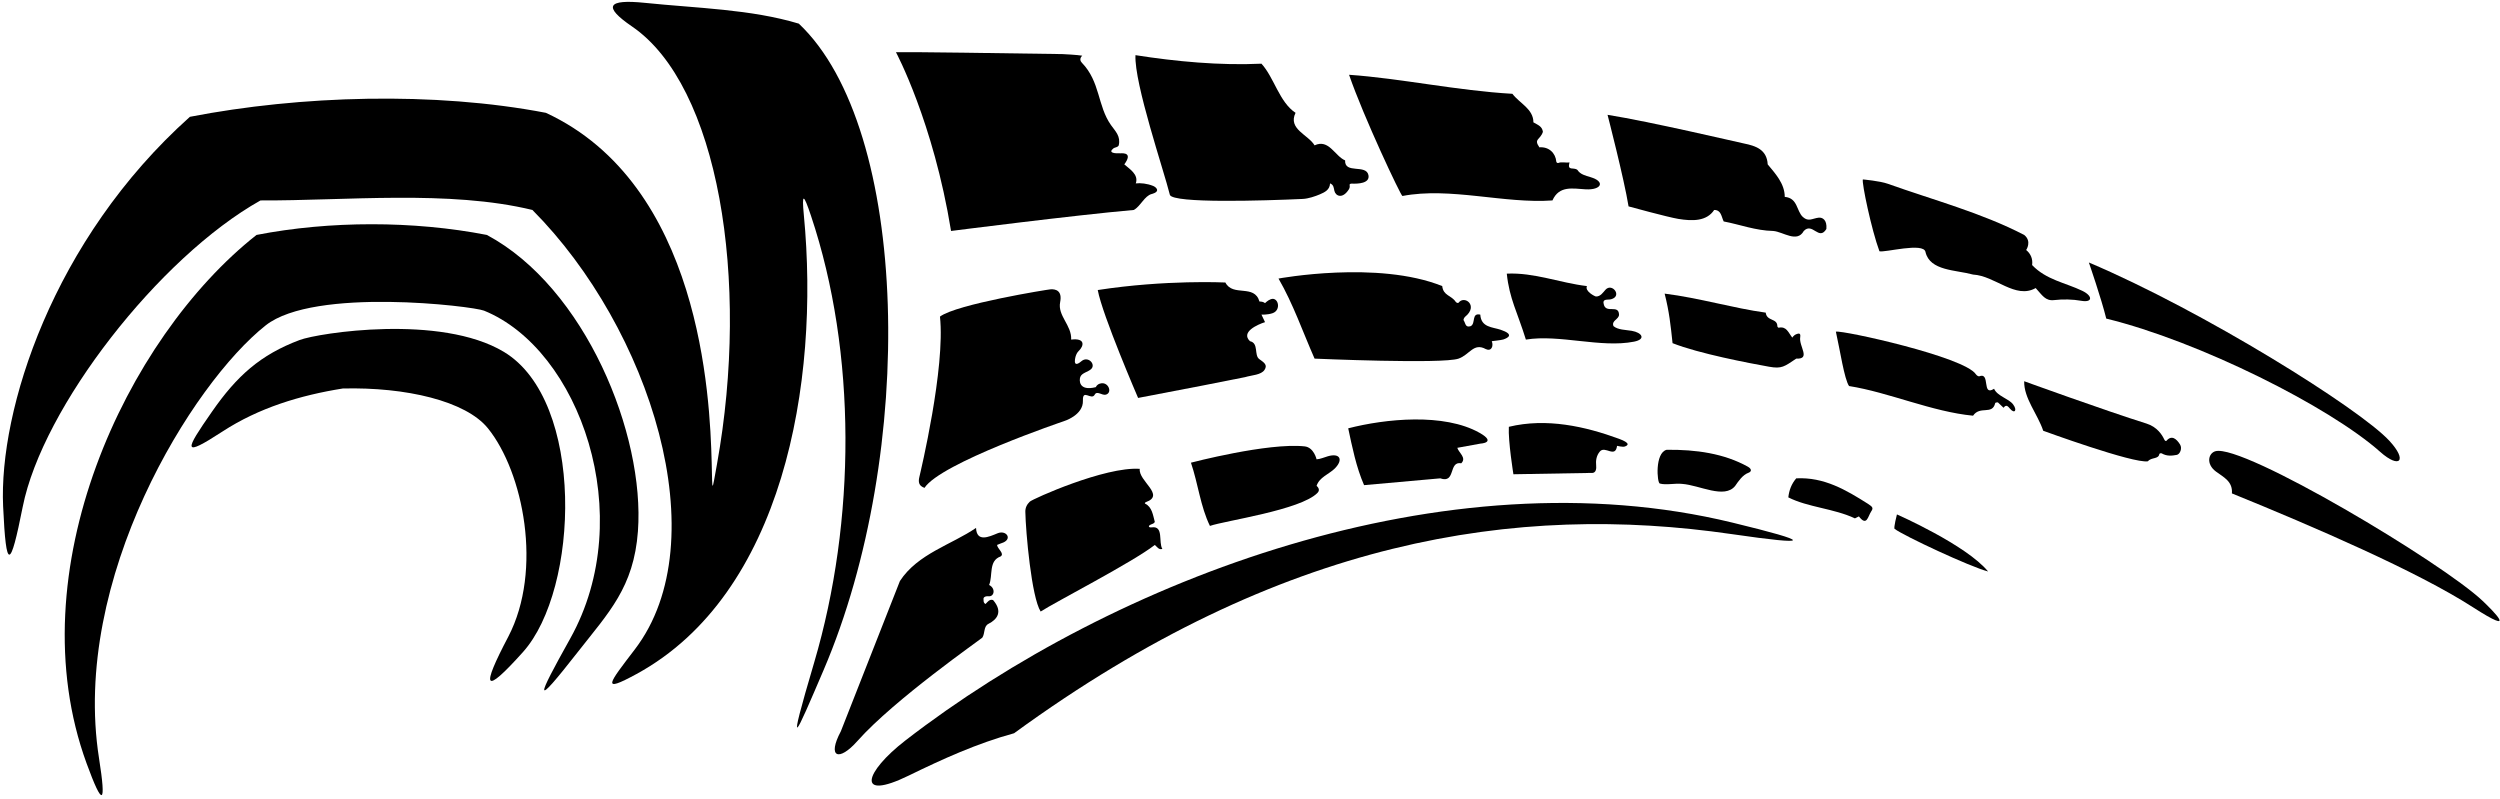 <?xml version="1.0" encoding="UTF-8"?>
<svg xmlns="http://www.w3.org/2000/svg" xmlns:xlink="http://www.w3.org/1999/xlink" width="560pt" height="179pt" viewBox="0 0 560 179" version="1.1">
<g id="surface1">
<path style=" stroke:none;fill-rule:nonzero;fill:rgb(0%,0%,0%);fill-opacity:1;" d="M 141.582 5.938 C 160.91 19.148 168.066 62.645 160.598 104.004 C 159.418 110.543 159.59 110.387 159.418 103.633 C 159.039 88.695 156.898 41.328 122.281 25.273 C 97.328 20.48 67.316 21.367 42.539 26.164 C 11.723 53.73 -0.277 91.973 0.699 113.422 C 1.371 128.199 2.324 127.457 5.09 113.523 C 9.516 91.266 35.559 57.688 58.348 44.898 C 77.348 44.988 100.613 42.504 119.262 47.031 C 145.652 73.574 160.789 121.086 142.227 145.43 C 136.379 153.094 134.426 155.422 142.598 150.969 C 175.332 133.113 183.688 85.902 180.062 48.191 C 179.578 43.137 179.992 43.348 181.664 48.34 C 191.957 79.098 191.711 116.727 182.395 148.332 C 176.008 169.98 178.094 165.031 184.48 150.109 C 205.34 101.34 203.816 28.762 178.938 5.297 C 168.188 2.055 156.102 1.84 144.492 0.641 C 136.004 -0.234 134.996 1.438 141.582 5.938 "/>
<path style=" stroke:none;fill-rule:nonzero;fill:rgb(0%,0%,0%);fill-opacity:1;" d="M 59.527 72.875 C 70.43 64.273 105.945 68.578 108.422 69.586 C 129.801 78.258 143.109 115.516 127.723 143.047 C 120.047 156.781 119.309 158.992 129.469 145.996 C 136.328 137.227 141.965 131.578 142.895 119.02 C 144.5 97.297 131.066 64.379 109.051 52.625 C 92.621 49.43 73.887 49.43 57.457 52.625 C 28.113 75.773 3.73 128.117 19.395 170.992 C 23.016 180.898 23.84 180.395 22.184 169.867 C 15.855 129.625 43.094 85.844 59.527 72.875 "/>
<path style=" stroke:none;fill-rule:nonzero;fill:rgb(0%,0%,0%);fill-opacity:1;" d="M 109.301 95.945 C 117.219 105.758 121.637 127.672 113.867 142.598 C 107.734 154.258 108.27 155.953 117.141 146.066 C 129.789 131.969 131.082 89.77 112.871 78.82 C 98.691 70.297 71.293 74.594 67.137 76.156 C 58.301 79.48 53.062 84.203 47.484 92.215 C 41.352 101.023 40.672 102.621 49.871 96.637 C 57.977 91.363 67.203 88.555 76.785 87.023 C 90.906 86.676 104.355 89.816 109.301 95.945 "/>
<path style=" stroke:none;fill-rule:nonzero;fill:rgb(0%,0%,0%);fill-opacity:1;" d="M 218.633 118.25 C 213.215 121.977 205.578 124.02 201.582 130.148 L 188.352 163.805 C 185.23 169.652 187.859 170.734 192.078 165.969 C 200.32 156.672 219.895 143.051 220.035 142.836 C 220.688 141.859 220.281 140.312 221.414 139.742 C 223.406 138.738 224.676 136.988 222.449 134.41 C 221.648 134.145 221.207 134.855 220.762 135.297 C 220.23 135.031 220.316 134.5 220.316 133.969 C 220.578 133.551 221.02 133.531 221.48 133.566 C 222.727 133.664 223.074 131.793 221.562 131.035 C 222.449 128.906 221.383 125.621 224.137 124.645 C 225.094 124.008 223.426 122.957 223.34 122.066 C 223.793 121.84 224.312 121.711 224.762 121.512 C 226.789 120.602 225.328 118.684 223.461 119.453 C 221.508 120.258 218.777 121.535 218.633 118.25 "/>
<path style=" stroke:none;fill-rule:nonzero;fill:rgb(0%,0%,0%);fill-opacity:1;" d="M 387.879 119.637 C 406.16 122.285 406.164 121.465 388.066 117.066 C 323.73 101.43 249.598 129.684 202.816 165.859 C 193.609 172.98 191.637 179.551 203.547 173.734 C 211.152 170.02 218.871 166.512 227.156 164.246 C 287.078 120.555 339.762 112.652 387.879 119.637 "/>
<path style=" stroke:none;fill-rule:nonzero;fill:rgb(0%,0%,0%);fill-opacity:1;" d="M 213.035 51.738 C 213.035 51.738 240.742 48.188 253.973 47.031 C 255.488 46.203 256.363 43.883 257.965 43.461 C 260.062 42.91 258.992 41.922 258.289 41.641 C 256.969 41.113 255.473 40.949 254.418 41.082 C 255.129 39.039 252.906 37.797 251.844 36.82 C 253.75 34.227 251.695 34.316 251.012 34.34 C 249.73 34.391 248.113 34.273 249.414 33.23 C 249.719 32.984 250.352 33.051 250.598 32.559 C 251.07 30.508 249.863 29.434 248.859 28.016 C 245.812 23.715 246.484 18.328 242.336 14.051 C 241.523 13.215 242.43 12.473 242.43 12.473 C 241.363 12.293 238.355 12.121 237.988 12.117 C 226.352 11.934 202.758 11.602 200.691 11.688 C 200.691 11.688 209.07 27.289 213.035 51.738 "/>
<path style=" stroke:none;fill-rule:nonzero;fill:rgb(0%,0%,0%);fill-opacity:1;" d="M 210.551 70.918 C 211.793 82.375 206.176 105.816 205.934 106.859 C 205.688 107.902 205.754 108.836 207.086 109.281 C 210.727 103.688 238.258 94.363 238.258 94.363 C 238.258 94.363 242.703 93.047 242.574 89.734 C 242.469 86.969 244.484 89.797 245.219 88.398 C 245.727 87.438 246.863 88.652 247.727 88.398 C 249.191 87.969 248.34 85.633 246.707 85.859 C 246.195 85.93 245.742 86.141 245.449 86.723 C 241.59 87.691 241.719 85.133 241.988 84.43 C 242.352 83.504 243.691 83.344 244.402 82.684 C 245.559 81.613 243.711 79.66 242.254 80.898 C 239.922 82.883 241.066 79.434 240.941 79.832 C 241.082 79.383 241.289 78.945 241.617 78.633 C 242.844 77.469 243.145 75.668 239.941 76.07 C 240.102 72.859 236.859 70.738 237.473 67.676 C 237.996 65.066 236.426 64.734 235.324 64.805 C 234.777 64.836 214.293 68.121 210.551 70.918 "/>
<path style=" stroke:none;fill-rule:nonzero;fill:rgb(0%,0%,0%);fill-opacity:1;" d="M 229.676 114.633 C 229.758 119.176 231.062 133.789 233.105 136.984 C 236.391 134.855 253.797 125.887 258.68 122.066 C 259.215 122.512 259.566 123.223 260.367 122.957 C 259.445 121.449 260.738 117.727 257.977 118.129 C 257.281 118.23 257.078 117.785 257.824 117.484 C 258.125 117.359 258.504 117.273 258.68 116.918 C 258.266 115.43 258.086 113.562 256.492 112.809 C 256.371 112.75 256.5 112.539 256.676 112.477 C 261.121 110.898 254.965 107.754 255.305 105.02 C 247.492 104.484 231.348 111.746 230.68 112.367 C 230.016 112.992 229.656 113.758 229.676 114.633 "/>
<path style=" stroke:none;fill-rule:nonzero;fill:rgb(0%,0%,0%);fill-opacity:1;" d="M 254.934 89.137 C 262.039 87.805 278.5 84.598 278.891 84.48 C 280.414 84.02 282.5 84.004 283.254 82.852 C 283.988 81.73 283.168 81.223 282.074 80.434 C 280.871 79.566 282.008 76.855 279.992 76.426 C 277.859 74.383 281.68 72.695 283.367 72.16 L 282.566 70.473 C 282.566 70.473 283.957 70.543 285.066 70.152 C 287.078 69.445 286.324 66.438 284.684 67.012 C 283.988 67.254 283.367 67.898 283.367 67.898 C 282.98 67.602 282.566 67.543 282.121 67.543 C 280.969 63.547 276.172 66.566 274.484 63.281 C 274.484 63.281 261.18 62.613 245.895 64.969 C 246.91 70.555 254.934 89.137 254.934 89.137 "/>
<path style=" stroke:none;fill-rule:nonzero;fill:rgb(0%,0%,0%);fill-opacity:1;" d="M 262.055 43.656 C 262.781 45.598 283.035 44.961 291.809 44.562 C 293.051 44.508 294.629 43.973 295.656 43.531 C 296.738 43.066 297.875 42.527 297.93 41.082 C 298.75 41.371 298.758 42.105 298.895 42.719 C 299.16 43.926 300.723 44.664 302.145 42.414 C 302.32 42.137 302.395 41.809 302.309 41.422 C 302.281 41.312 302.43 41.109 302.797 41.129 C 304.074 41.191 306.914 41.121 306.531 39.23 C 306.023 36.707 301.148 39.039 301.305 35.93 C 298.996 34.953 297.664 31.047 294.465 32.559 C 293.047 30.16 288.43 28.914 290.203 25.273 C 286.562 22.879 285.41 17.371 282.566 14.266 C 273.242 14.707 263.398 13.773 254.344 12.355 C 254.047 18.688 260.734 38.281 262.055 43.656 "/>
<path style=" stroke:none;fill-rule:nonzero;fill:rgb(0%,0%,0%);fill-opacity:1;" d="M 271.023 117.805 C 274.383 116.629 291.414 114.246 295.133 110.387 C 295.914 109.578 294.91 108.836 294.91 108.836 C 295.578 106.836 297.695 106.242 299 104.934 C 300.922 103.004 300.203 101.41 297.453 102.199 C 296.598 102.441 295.754 102.844 294.91 102.887 C 294.91 102.887 294.328 100.215 292.234 99.988 C 284.031 99.113 266.773 103.641 266.773 103.641 C 268.383 108.395 268.91 113.484 271.023 117.805 "/>
<path style=" stroke:none;fill-rule:nonzero;fill:rgb(0%,0%,0%);fill-opacity:1;" d="M 286.387 62.395 C 289.672 68.078 291.801 74.293 294.465 80.332 C 294.465 80.332 323.148 81.586 326.715 80.332 C 329.238 79.441 330.074 76.691 332.828 78.199 C 334.039 78.777 334.605 77.578 334.16 76.426 C 334.16 76.426 336.312 76.184 336.73 76.047 C 337.805 75.691 339.266 74.914 336.125 73.859 C 334.297 73.246 331.758 73.359 331.586 70.473 C 329.543 70.031 330.609 72.43 329.453 73.051 C 328.203 73.465 328.312 72.414 327.867 71.77 C 327.742 71.59 327.988 71.117 328.203 70.941 C 331.25 68.473 328.031 66.047 326.719 67.809 C 326.609 67.957 326.211 67.812 326.07 67.598 C 325.09 66.121 323.293 66.258 323.059 64.082 C 308.602 58.273 286.387 62.395 286.387 62.395 "/>
<path style=" stroke:none;fill-rule:nonzero;fill:rgb(0%,0%,0%);fill-opacity:1;" d="M 302 95.945 C 302.887 100.09 303.773 104.586 305.551 108.672 L 322.617 107.148 C 326.168 108.391 324.391 103.242 327.324 103.773 C 328.566 102.531 326.789 101.465 326.434 100.312 L 331.605 99.371 C 331.605 99.371 335.355 99.18 331.43 96.957 C 323.457 92.449 310.293 93.809 302 95.945 "/>
<path style=" stroke:none;fill-rule:nonzero;fill:rgb(0%,0%,0%);fill-opacity:1;" d="M 314.145 43.902 C 324.84 41.844 336.965 45.676 347.746 44.898 C 349.266 41.484 352.359 42.258 355.203 42.41 C 358.691 42.594 359.695 40.703 356.254 39.672 C 355.18 39.348 353.977 39.078 353.34 38.062 C 352.453 37.352 351.031 38.418 351.566 36.375 C 350.762 36.52 349.777 36.188 349.059 36.508 C 348.902 36.578 348.637 36.414 348.617 36.219 C 348.434 34.227 346.922 32.84 344.816 33 C 343.484 31.047 344.992 31.402 345.613 29.535 C 345.438 28.293 344.551 28.027 343.484 27.406 C 343.484 24.387 340.375 23.145 338.777 21.012 C 326.348 20.301 313.734 17.551 302.191 16.75 C 305.391 26.074 313.828 43.965 314.145 43.902 "/>
<path style=" stroke:none;fill-rule:nonzero;fill:rgb(0%,0%,0%);fill-opacity:1;" d="M 355.473 64.082 C 349.414 63.363 343.645 61 337.52 61.297 C 338.109 66.938 339.887 69.895 341.797 76.07 C 349.254 74.84 358.605 77.996 366.004 76.535 C 368.793 75.984 367.793 74.488 365.504 74.105 C 364.113 73.871 362.422 73.906 361.422 73.051 C 360.891 71.805 362.664 71.539 362.664 70.473 C 362.574 68.164 359.91 70.207 359.289 68.344 C 358.793 66.785 360.09 67.238 360.875 67.035 C 363.488 66.352 361.102 63.262 359.621 64.91 C 359.105 65.48 358.512 66.449 357.496 66.414 C 357.258 66.406 354.938 65.234 355.473 64.082 "/>
<path style=" stroke:none;fill-rule:nonzero;fill:rgb(0%,0%,0%);fill-opacity:1;" d="M 363.914 100.031 C 364.703 99.781 365.301 99.258 362.641 98.285 C 355.121 95.527 346.426 93.559 337.98 95.605 C 337.801 98.801 339.004 106.234 339.004 106.234 L 356.535 105.93 C 356.535 105.93 357.746 106.148 357.539 104.234 C 357.438 103.285 357.547 102.094 358.379 101.125 C 359.539 99.77 361.832 102.742 362.223 99.867 C 362.223 99.867 363.461 100.172 363.914 100.031 "/>
<path style=" stroke:none;fill-rule:nonzero;fill:rgb(0%,0%,0%);fill-opacity:1;" d="M 375.926 49.031 C 379.105 49.555 382.289 49.586 383.977 47.031 C 385.574 47.031 385.574 48.539 386.109 49.605 C 389.84 50.316 393.215 51.648 397.211 51.738 C 399.43 51.914 402.535 54.488 404.047 51.738 C 406 49.695 407.422 54.047 409.109 51.293 C 409.297 49.195 408.188 48.668 407.379 48.758 C 405.98 48.918 405.113 49.742 403.859 48.617 C 402.395 47.309 402.738 44.355 399.785 44.102 C 399.785 41.082 397.562 38.773 395.965 36.82 C 395.785 33.496 393.273 32.672 390.668 32.145 C 389.375 31.883 369.59 27.23 360.09 25.719 C 360.09 25.719 363.789 40.016 364.797 46.23 C 364.797 46.23 373.578 48.645 375.926 49.031 "/>
<path style=" stroke:none;fill-rule:nonzero;fill:rgb(0%,0%,0%);fill-opacity:1;" d="M 391.656 105.902 C 392.387 105.641 392.426 105.043 391.496 104.527 C 386.164 101.57 379.902 100.68 373.32 100.754 C 370.656 101.465 371.18 108.137 371.789 108.309 C 373.203 108.715 375.234 108.207 376.785 108.391 C 380.691 108.66 386.285 111.855 388.684 108.836 C 389.422 107.762 390.371 106.359 391.656 105.902 "/>
<path style=" stroke:none;fill-rule:nonzero;fill:rgb(0%,0%,0%);fill-opacity:1;" d="M 398.129 73.078 C 398.121 71.219 395.77 72.027 395.52 70.031 C 388.328 69.055 380.691 66.746 372.879 65.77 C 373.926 69.895 374.223 72.855 374.652 76.867 C 380.512 79.199 391.867 81.359 396.281 82.148 C 399.133 82.656 399.68 82.117 402.359 80.332 C 405.699 80.488 402.922 77.582 403.246 75.547 C 403.414 74.492 402.836 74.688 402.402 74.848 C 402.047 74.98 401.738 75.227 401.473 75.625 C 400.551 74.453 400.18 73.043 398.43 73.406 C 398.324 73.43 398.129 73.203 398.129 73.078 "/>
<path style=" stroke:none;fill-rule:nonzero;fill:rgb(0%,0%,0%);fill-opacity:1;" d="M 418.422 112.855 C 413.527 109.762 408.613 106.832 402.359 107.148 C 401.293 108.391 400.762 109.812 400.582 111.41 C 404.934 113.633 410.797 113.898 415.504 116.117 L 416.391 115.672 C 418.188 118.004 418.387 115.691 419.16 114.539 C 419.617 113.855 419.57 113.582 418.422 112.855 "/>
<path style=" stroke:none;fill-rule:nonzero;fill:rgb(0%,0%,0%);fill-opacity:1;" d="M 442.598 83.836 C 440.031 79.926 412.781 73.938 411.238 74.293 C 412.188 78.551 413.117 84.875 414.184 86.473 C 423.152 87.895 432.73 92.23 441.965 93.117 C 443.539 90.797 446.281 93.047 446.922 90.309 C 446.969 90.117 447.523 90.129 447.523 90.129 L 448.801 91.344 C 449.379 90.504 449.797 91.023 450.246 91.555 C 451.273 92.773 451.93 91.902 450.93 90.578 C 449.934 89.262 447.402 88.746 446.672 87.082 C 443.84 88.91 445.926 83.25 443.344 84.293 C 443.172 84.359 442.77 84.098 442.598 83.836 "/>
<path style=" stroke:none;fill-rule:nonzero;fill:rgb(0%,0%,0%);fill-opacity:1;" d="M 420.992 56.281 C 422.145 56.637 430.906 54.207 431.309 56.445 C 432.285 60.707 438.145 60.441 441.965 61.504 C 446.938 61.773 451.465 67.102 455.992 64.523 C 457.48 66.156 458.164 67.441 460.102 67.223 C 462.125 66.988 464.258 67.035 466.207 67.379 C 468.805 67.836 468.789 66.277 466.434 65.145 C 462.656 63.324 458.375 62.707 455.195 59.375 C 455.371 58.043 454.93 56.887 453.863 56 C 453.863 56 455.203 54.066 453.418 52.625 C 443.77 47.637 433.141 44.832 422.852 41.16 C 421.074 40.527 417.277 40.191 417.277 40.191 C 417.012 40.992 419.215 51.484 420.992 56.281 "/>
<path style=" stroke:none;fill-rule:nonzero;fill:rgb(0%,0%,0%);fill-opacity:1;" d="M 424.395 118.469 C 426.402 120 441.254 126.953 445.34 128.016 C 440.453 122.066 424.914 115.23 424.914 115.23 C 424.914 115.23 424.125 118.262 424.395 118.469 "/>
<path style=" stroke:none;fill-rule:nonzero;fill:rgb(0%,0%,0%);fill-opacity:1;" d="M 484.785 98.426 C 484.34 97.449 483.219 95.633 480.84 94.887 C 471.582 91.988 453.418 85.395 453.418 85.395 C 453.328 89.211 456.438 92.762 457.684 96.492 C 457.684 96.492 477.84 103.863 481.125 103.332 C 481.918 102.379 483.492 102.914 483.691 101.707 C 483.715 101.566 484.059 101.461 484.234 101.562 C 485.402 102.234 486.52 102.094 487.598 101.895 C 488.297 101.766 488.879 100.457 488.332 99.57 C 487.566 98.336 486.465 97.344 485.281 98.742 C 485.199 98.84 484.961 98.812 484.785 98.426 "/>
<path style=" stroke:none;fill-rule:nonzero;fill:rgb(0%,0%,0%);fill-opacity:1;" d="M 533.164 101.219 C 537.512 105.086 539.383 103.238 535.207 98.727 C 528.531 91.516 493.648 69.707 467.906 58.797 C 467.906 58.797 470.719 66.938 471.801 71.363 C 492.645 76.461 521.805 91.113 533.164 101.219 "/>
<path style=" stroke:none;fill-rule:nonzero;fill:rgb(0%,0%,0%);fill-opacity:1;" d="M 496.266 101.07 C 494.68 101.504 494.082 103.926 496.383 105.637 C 498.07 106.891 500.16 107.824 499.949 110.523 C 518.293 117.98 541.418 127.969 553.867 135.98 C 564.457 142.797 558.344 136.727 556.141 134.629 C 547.094 126.023 502.441 99.379 496.266 101.07 "/>
</g>
</svg>
